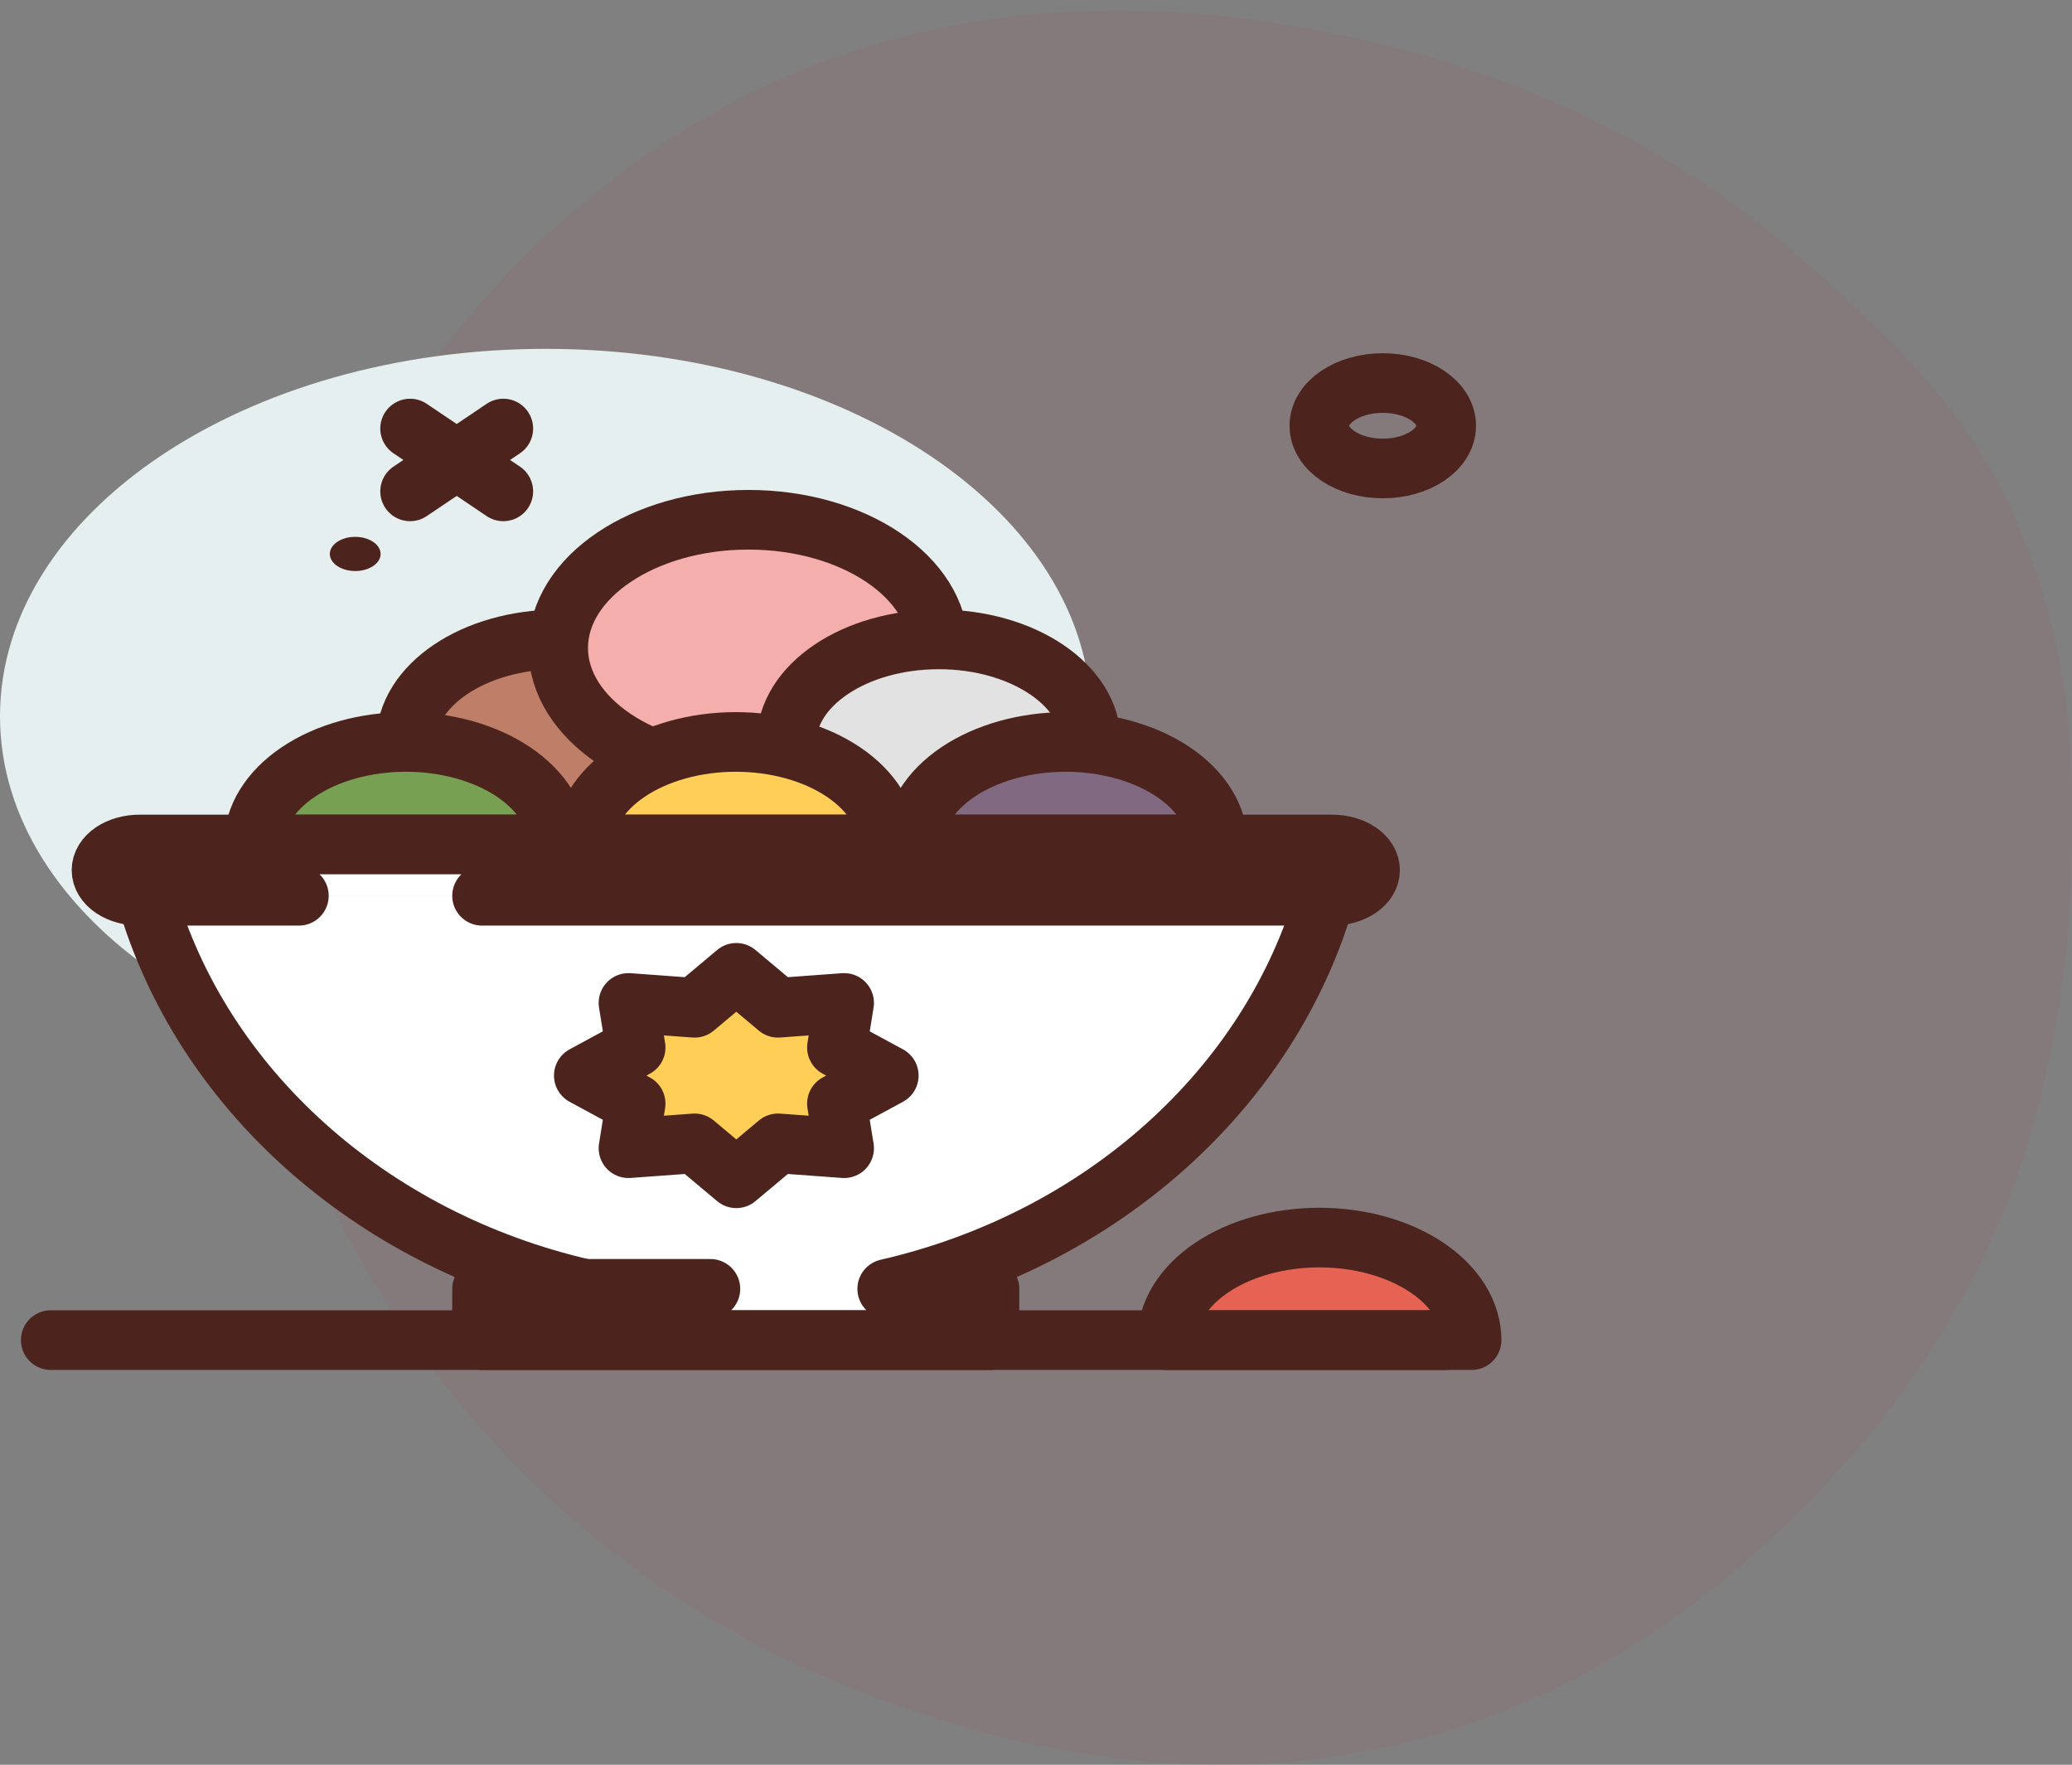 <svg width="101" height="86" viewBox="0 0 101 86" fill="none" xmlns="http://www.w3.org/2000/svg">
<rect x="0" y="0" width="101" height="86" fill="#808080" stroke="none"/>
<path opacity="0.1" fill-rule="evenodd" clip-rule="evenodd" d="M100.987 40.013C101.131 34.315 100.122 28.548 97.17 23.128C94.937 19.028 91.552 15.901 88.095 12.844C81.182 6.66 72.9 3.046 63.753 1.379C51.51 -0.845 39.987 1.031 30.049 8.605C22.775 14.164 17.59 21.321 14.925 30.007C13.917 33.273 13.124 36.678 12.836 40.083C12.044 48.282 14.061 55.787 18.454 62.874C24.936 73.367 34.442 80.385 46.253 83.929C60.224 88.167 73.404 86.013 84.711 76.424C90.976 71.074 95.801 64.611 98.466 56.898C100.267 51.478 101.059 45.989 100.987 40.013Z" fill="#B04D50"/>
<path d="M67.404 22.83C69.112 22.83 70.496 21.898 70.496 20.748C70.496 19.598 69.112 18.666 67.404 18.666C65.696 18.666 64.312 19.598 64.312 20.748C64.312 21.898 65.696 22.83 67.404 22.83Z" stroke="#4C241D" stroke-width="2.906" stroke-linecap="round" stroke-linejoin="round"/>
<path d="M26.591 52.813C41.276 52.813 53.181 44.796 53.181 34.907C53.181 25.017 41.276 17 26.591 17C11.905 17 0 25.017 0 34.907C0 44.796 11.905 52.813 26.591 52.813Z" fill="#E5EFEF"/>
<path d="M24.534 20.884L19.99 23.945" stroke="#4C241D" stroke-width="2.906" stroke-linecap="round" stroke-linejoin="round"/>
<path d="M19.99 20.884L24.534 23.945" stroke="#4C241D" stroke-width="2.906" stroke-linecap="round" stroke-linejoin="round"/>
<path d="M17.315 27.827C17.998 27.827 18.552 27.454 18.552 26.995C18.552 26.535 17.998 26.162 17.315 26.162C16.632 26.162 16.078 26.535 16.078 26.995C16.078 27.454 16.632 27.827 17.315 27.827Z" fill="#4C241D"/>
<path d="M7.118 43.652C9.805 53.029 18.035 60.407 28.484 62.808H23.498V65.307H48.233V62.808H43.247C53.696 60.407 61.922 53.029 64.613 43.652" fill="white"/>
<path d="M7.118 43.652C9.805 53.029 18.035 60.407 28.484 62.808H23.498V65.307H48.233V62.808H43.247C53.696 60.407 61.922 53.029 64.613 43.652" stroke="#4C241D" stroke-width="2.906" stroke-linecap="round" stroke-linejoin="round"/>
<path d="M27.209 41.153C31.307 41.153 34.629 38.916 34.629 36.156C34.629 33.396 31.307 31.159 27.209 31.159C23.11 31.159 19.788 33.396 19.788 36.156C19.788 38.916 23.11 41.153 27.209 41.153Z" fill="#BF7E68" stroke="#4C241D" stroke-width="2.906" stroke-linecap="round" stroke-linejoin="round"/>
<path d="M36.484 37.822C41.607 37.822 45.76 35.025 45.76 31.575C45.76 28.125 41.607 25.329 36.484 25.329C31.361 25.329 27.209 28.125 27.209 31.575C27.209 35.025 31.361 37.822 36.484 37.822Z" fill="#F4AEAB" stroke="#4C241D" stroke-width="2.906" stroke-linecap="round" stroke-linejoin="round"/>
<path d="M45.761 41.153C49.859 41.153 53.181 38.916 53.181 36.156C53.181 33.396 49.859 31.159 45.761 31.159C41.662 31.159 38.34 33.396 38.34 36.156C38.34 38.916 41.662 41.153 45.761 41.153Z" fill="#E2E2E2" stroke="#4C241D" stroke-width="2.906" stroke-linecap="round" stroke-linejoin="round"/>
<path d="M27.209 41.153C27.209 39.828 26.427 38.557 25.035 37.62C23.643 36.683 21.756 36.156 19.788 36.156C17.82 36.156 15.932 36.683 14.541 37.62C13.149 38.557 12.367 39.828 12.367 41.153H27.209Z" fill="#77A052" stroke="#4C241D" stroke-width="2.906" stroke-linecap="round" stroke-linejoin="round"/>
<path d="M43.287 41.153C43.287 39.828 42.505 38.557 41.113 37.62C39.721 36.683 37.834 36.156 35.866 36.156C33.898 36.156 32.01 36.683 30.619 37.62C29.227 38.557 28.445 39.828 28.445 41.153H43.287Z" fill="#FFCE56" stroke="#4C241D" stroke-width="2.906" stroke-linecap="round" stroke-linejoin="round"/>
<path d="M59.365 41.153C59.365 39.828 58.583 38.557 57.191 37.62C55.8 36.683 53.912 36.156 51.944 36.156C49.976 36.156 48.089 36.683 46.697 37.62C45.305 38.557 44.523 39.828 44.523 41.153H59.365Z" fill="#816982" stroke="#4C241D" stroke-width="2.906" stroke-linecap="round" stroke-linejoin="round"/>
<path d="M71.732 65.307C71.732 63.981 70.95 62.71 69.558 61.773C68.167 60.836 66.279 60.309 64.311 60.309C62.343 60.309 60.456 60.836 59.064 61.773C57.672 62.71 56.891 63.981 56.891 65.307H71.732Z" fill="#E66353" stroke="#4C241D" stroke-width="2.906" stroke-linecap="round" stroke-linejoin="round"/>
<path d="M30.635 48.875L33.859 49.111L35.891 47.408L37.923 49.111L41.148 48.875L40.796 51.046L43.324 52.414L40.796 53.783L41.148 55.954L37.923 55.718L35.891 57.42L33.859 55.718L30.635 55.954L30.985 53.783L28.457 52.414L30.985 51.046L30.635 48.875Z" fill="#FFCE56" stroke="#4C241D" stroke-width="2.906" stroke-linecap="round" stroke-linejoin="round"/>
<path d="M14.569 43.653H6.802C6.31 43.653 5.838 43.521 5.49 43.287C5.142 43.052 4.947 42.734 4.947 42.403C4.947 42.072 5.142 41.754 5.49 41.519C5.838 41.285 6.31 41.153 6.802 41.153H64.93C65.422 41.153 65.894 41.285 66.242 41.519C66.59 41.754 66.785 42.072 66.785 42.403C66.785 42.734 66.59 43.052 66.242 43.287C65.894 43.521 65.422 43.653 64.93 43.653H23.498" fill="white"/>
<path d="M14.569 43.653H6.802C6.31 43.653 5.838 43.521 5.49 43.287C5.142 43.052 4.947 42.734 4.947 42.403C4.947 42.072 5.142 41.754 5.49 41.519C5.838 41.285 6.31 41.153 6.802 41.153H64.93C65.422 41.153 65.894 41.285 66.242 41.519C66.59 41.754 66.785 42.072 66.785 42.403C66.785 42.734 66.59 43.052 66.242 43.287C65.894 43.521 65.422 43.653 64.93 43.653H23.498" stroke="#4C241D" stroke-width="2.906" stroke-linecap="round" stroke-linejoin="round"/>
<path d="M28.445 62.808H34.629" stroke="#4C241D" stroke-width="2.906" stroke-linecap="round" stroke-linejoin="round"/>
<path d="M70.496 65.306H2.473" stroke="#4C241D" stroke-width="2.906" stroke-linecap="round" stroke-linejoin="round"/>
</svg>
